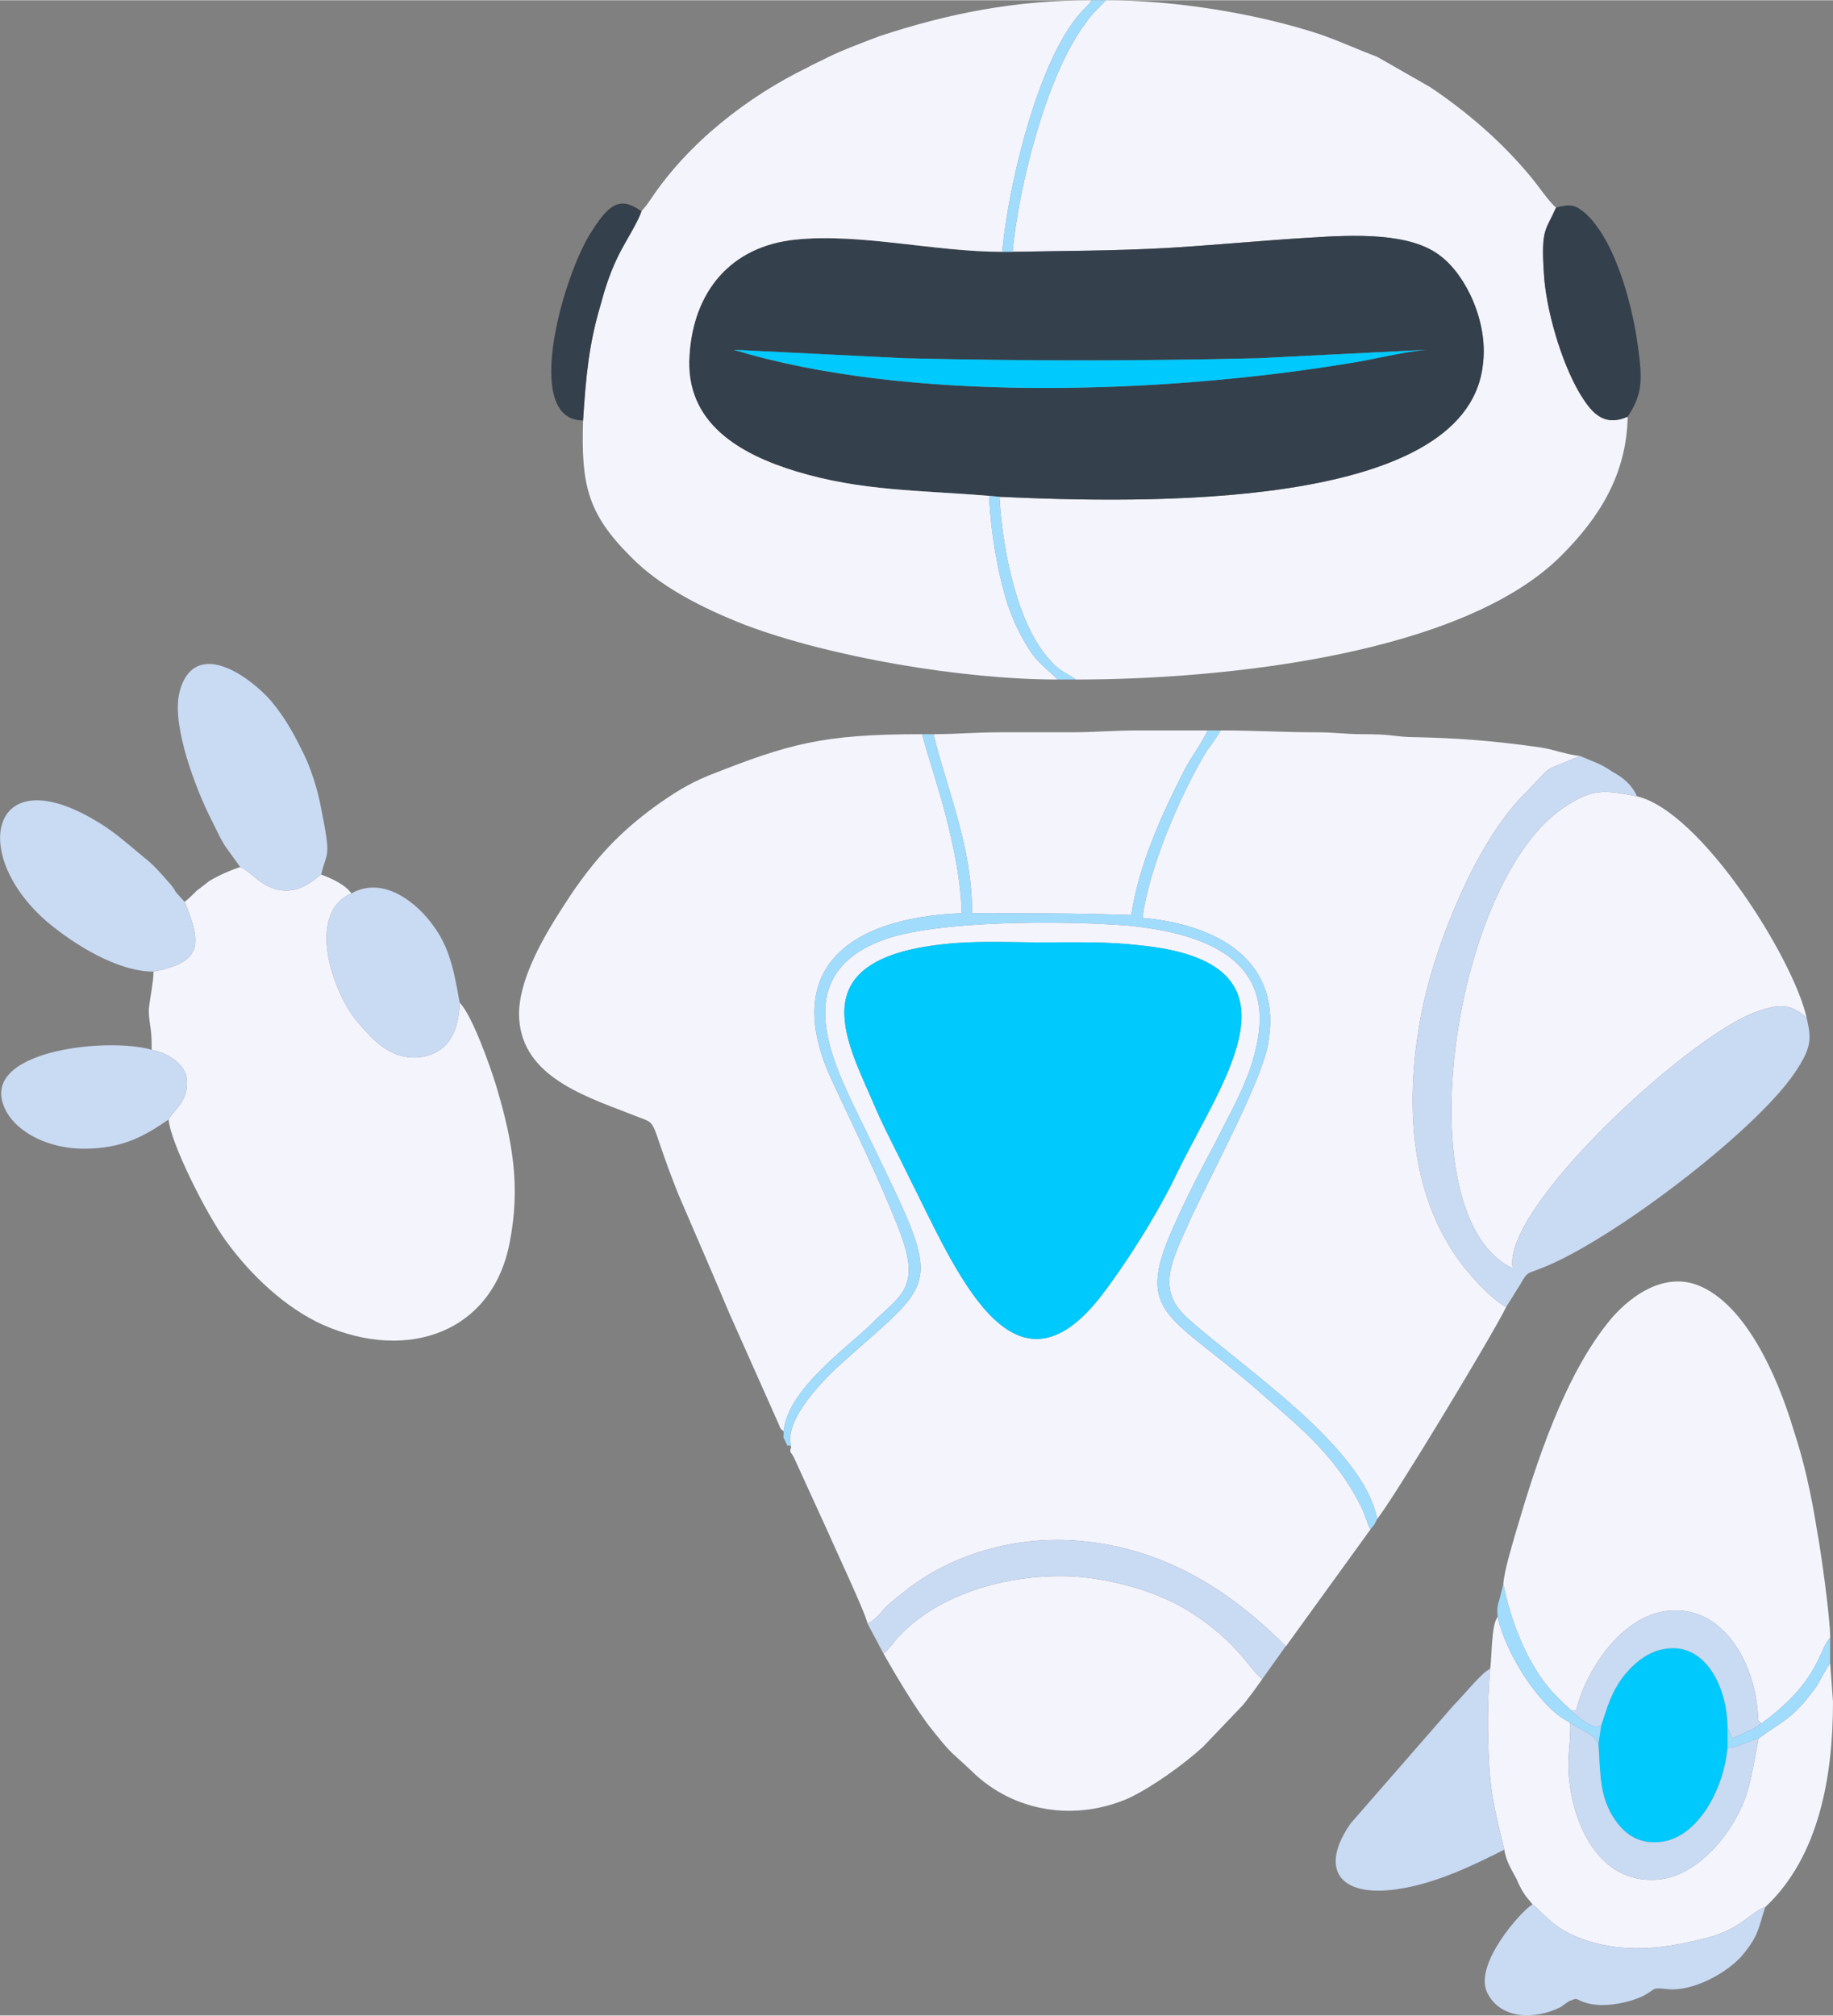 <?xml version="1.0" encoding="UTF-8"?>
<!DOCTYPE svg PUBLIC "-//W3C//DTD SVG 1.1//EN" "http://www.w3.org/Graphics/SVG/1.1/DTD/svg11.dtd">
<!-- Creator: CorelDRAW X8 -->
<svg xmlns="http://www.w3.org/2000/svg" xml:space="preserve" width="2.805in" height="3.084in" version="1.1" style="shape-rendering:geometricPrecision; text-rendering:geometricPrecision; image-rendering:optimizeQuality; fill-rule:evenodd; clip-rule:evenodd"
viewBox="0 0 1946 2139"
 xmlns:xlink="http://www.w3.org/1999/xlink">
 <rect x="0" y="0" width="1946" height="2139" fill="#808080" stroke="none"/>
 <defs>
  <style type="text/css">
   <![CDATA[
    .fil2 {fill:#00C9FD}
    .fil1 {fill:#34404B}
    .fil4 {fill:#A1DCFD}
    .fil3 {fill:#C9DAF3}
    .fil0 {fill:#F4F4FD}
   ]]>
  </style>
 </defs>
 <g id="Layer_x0020_1">
  <g id="_2039369655872">
   <path class="fil0" d="M1075 267c55,-1 108,-1 163,-4 51,-3 102,-8 152,-11 47,-3 108,-6 140,20 26,20 51,70 44,117 -20,153 -362,145 -513,138 3,51 16,123 46,164 17,23 25,22 35,30 159,0 412,-27 516,-132 41,-41 69,-87 70,-147 -27,12 -40,-7 -51,-25 -20,-34 -36,-90 -38,-128 -3,-47 2,-44 13,-69 -6,-4 -21,-26 -28,-34 -30,-36 -67,-68 -106,-94l-56 -32c-24,-9 -33,-14 -61,-24 -67,-22 -153,-36 -227,-36 -8,9 -14,13 -22,25 -42,56 -71,176 -77,242z"/>
   <path class="fil0" d="M1462 1612c16,-19 123,-196 137,-225 -17,-9 -42,-37 -54,-55 -52,-76 -53,-177 -34,-266 15,-69 56,-170 104,-220 39,-40 18,-24 62,-44 -13,-1 -28,-7 -42,-9 -50,-7 -86,-10 -140,-11 -18,-1 -18,-3 -49,-3 -18,0 -29,-2 -48,-2 -37,0 -66,-2 -102,-2 -4,7 -10,15 -15,22 -28,46 -62,126 -68,177 79,7 150,45 133,135 -8,42 -64,144 -85,191 -20,44 -32,71 1,100 57,51 186,136 200,212z"/>
   <path class="fil1" d="M1515 371c-26,2 -59,11 -87,15 -197,32 -466,41 -649,-15l182 9c130,3 243,3 374,0l180 -9zm-440 -104l-11 0c-72,0 -151,-20 -219,-13 -70,7 -109,56 -113,123 -5,72 54,105 113,123 69,21 131,20 205,26l11 1c151,7 493,15 513,-138 7,-47 -18,-97 -44,-117 -32,-26 -93,-23 -140,-20 -50,3 -101,8 -152,11 -55,3 -108,3 -163,4z"/>
   <path class="fil0" d="M832 1519c4,-45 69,-90 93,-114 30,-30 53,-37 31,-96 -20,-53 -49,-111 -73,-163 -53,-114 13,-172 138,-177 -1,-35 -8,-68 -16,-100 -8,-32 -18,-60 -26,-90 -106,0 -141,10 -227,44 -22,9 -39,20 -57,33 -37,27 -62,54 -88,92 -19,29 -55,82 -56,127 0,64 63,86 118,107 34,14 16,-3 51,85 18,42 36,83 54,126l53 119c0,0 0,1 1,2 0,0 0,1 0,1 3,4 1,1 4,4z"/>
   <path class="fil0" d="M681 224c-4,12 -17,32 -24,46 -8,16 -14,33 -19,52 -13,43 -16,78 -19,124 -2,67 4,98 50,144 31,32 76,55 122,73 90,34 230,58 332,58 -12,-12 -21,-17 -31,-33 -9,-14 -16,-29 -22,-46 -11,-35 -18,-76 -20,-116 -74,-6 -136,-5 -205,-26 -59,-18 -118,-51 -113,-123 4,-67 43,-116 113,-123 68,-7 147,13 219,13 6,-66 34,-186 74,-242 12,-17 15,-16 21,-25 -82,0 -152,14 -225,38 -21,8 -43,16 -62,26 -6,3 -9,4 -14,7 -64,31 -127,80 -167,140 -2,3 -3,4 -5,7l-5 6z"/>
   <path class="fil0" d="M1001 1002c34,-4 71,-2 105,-2 34,0 69,-1 103,3 185,18 89,142 41,241 -21,44 -54,96 -80,130 -95,124 -155,-26 -205,-125 -12,-25 -24,-47 -35,-72 -28,-67 -85,-158 71,-175zm-161 533c-2,8 -1,4 3,12l37 81c5,12 39,84 41,95 8,-3 15,-13 21,-19 9,-8 12,-10 22,-18 51,-39 121,-58 190,-50 98,11 166,66 211,111 1,0 1,-1 1,-1l89 -123c-4,-7 -6,-17 -11,-26 -29,-57 -70,-87 -115,-127 -88,-75 -123,-77 -85,-164 15,-34 30,-63 47,-95 15,-30 34,-62 42,-97 24,-96 -54,-124 -137,-132 -66,-5 -203,-6 -260,16 -97,37 -54,125 -25,185 92,191 91,166 -20,266 -12,11 -60,57 -51,86z"/>
   <path class="fil0" d="M196 957c19,46 18,64 -33,74 0,11 -4,29 -5,40 0,10 1,13 2,21 1,7 1,14 1,22 16,3 34,14 37,29 4,25 -15,36 -19,45 2,25 41,102 61,129 26,36 63,71 103,89 91,40 180,7 198,-87 12,-60 3,-109 -14,-166 -7,-23 -26,-76 -39,-89 -1,31 -12,54 -43,58 -32,3 -52,-22 -64,-36 -26,-28 -58,-116 -8,-138 -6,-9 -21,-16 -32,-20 -7,4 -32,33 -68,5 -5,-4 -11,-10 -18,-13 -12,4 -23,9 -33,15 -5,4 -9,7 -13,10 -5,5 -8,8 -13,12z"/>
   <path class="fil2" d="M1001 1002c-156,17 -99,108 -71,175 11,25 23,47 35,72 50,99 110,249 205,125 26,-34 59,-86 80,-130 48,-99 144,-223 -41,-241 -34,-4 -69,-3 -103,-3 -34,0 -71,-2 -105,2z"/>
   <path class="fil0" d="M1596 1681c6,29 14,52 26,76 15,28 26,40 46,58 9,-1 2,6 11,-18 15,-39 51,-87 98,-88 53,-1 82,53 88,98 3,23 -1,16 5,22 62,-45 61,-79 73,-91 0,-22 -10,-93 -14,-114 -6,-38 -14,-74 -25,-107 -17,-57 -53,-139 -107,-155 -37,-10 -70,18 -87,38 -49,59 -79,152 -101,227 -4,14 -12,40 -13,54z"/>
   <path class="fil0" d="M1918 1080c-14,-63 -112,-219 -180,-235 -35,-7 -47,-8 -75,10 -120,75 -174,436 -57,491 -12,-63 182,-242 255,-271 27,-10 39,-11 57,5z"/>
   <path class="fil0" d="M938 1755c13,23 35,60 51,80 23,29 20,23 43,45 45,44 111,53 167,28 25,-12 57,-35 78,-54l43 -45c4,-5 6,-8 10,-13 3,-4 7,-10 10,-14 -13,-10 -27,-40 -76,-71 -30,-19 -70,-32 -112,-37 -68,-7 -151,13 -197,62 -6,6 -11,14 -17,19z"/>
   <path class="fil3" d="M1599 1387l15 -24c8,-14 7,-11 22,-17 73,-28 226,-144 269,-207 19,-28 18,-37 13,-59 -18,-16 -30,-15 -57,-5 -73,29 -267,208 -255,271 -117,-55 -63,-416 57,-491 28,-18 40,-17 75,-10 -6,-13 -15,-20 -26,-26 -13,-9 -21,-11 -35,-17 -44,20 -23,4 -62,44 -48,50 -89,151 -104,220 -19,89 -18,190 34,266 12,18 37,46 54,55z"/>
   <path class="fil0" d="M1582 1771c-3,36 -3,66 -1,102 2,36 8,56 16,90 2,12 7,20 13,31 2,5 4,9 7,14 3,5 6,8 10,13 14,12 23,25 48,35 48,19 95,12 143,-1 32,-10 41,-26 56,-31 58,-54 72,-141 72,-218l-3 -41c-5,7 -10,17 -14,24 -26,36 -35,36 -62,56 -9,46 -10,65 -33,99 -14,20 -42,50 -78,51 -58,2 -85,-57 -90,-106 -3,-23 2,-39 1,-61 -28,-12 -67,-68 -77,-112 -7,8 -6,44 -8,55z"/>
   <path class="fil0" d="M991 779c15,61 41,119 41,190 58,0 112,0 169,2 8,-53 32,-106 56,-153 7,-14 20,-31 25,-43 -25,0 -49,0 -74,0 -25,0 -45,2 -72,2 -24,0 -49,0 -74,0 -27,0 -47,2 -71,2z"/>
   <path class="fil3" d="M255 920c7,3 13,9 18,13 36,28 61,-1 68,-5 6,-26 11,-15 0,-70 -4,-22 -12,-46 -21,-63 -10,-20 -18,-34 -32,-51 -11,-13 -32,-30 -49,-36 -29,-11 -44,5 -49,29 -7,35 18,100 33,130 18,36 10,22 32,53z"/>
   <path class="fil4" d="M991 779l-12 0c8,30 18,58 26,90 8,32 15,65 16,100 -125,5 -191,63 -138,177 24,52 53,110 73,163 22,59 -1,66 -31,96 -24,24 -89,69 -93,114 0,6 -1,6 1,9 6,12 0,3 7,7 -9,-29 39,-75 51,-86 111,-100 112,-75 20,-266 -29,-60 -72,-148 25,-185 57,-22 194,-21 260,-16 83,8 161,36 137,132 -8,35 -27,67 -42,97 -17,32 -32,61 -47,95 -38,87 -3,89 85,164 45,40 86,70 115,127 5,9 7,19 11,26 4,-5 5,-6 7,-11 -14,-76 -143,-161 -200,-212 -33,-29 -21,-56 -1,-100 21,-47 77,-149 85,-191 17,-90 -54,-128 -133,-135 6,-51 40,-131 68,-177 5,-7 11,-15 15,-22l-14 0c-5,12 -18,29 -25,43 -24,47 -48,100 -56,153 -57,-2 -111,-2 -169,-2 0,-71 -26,-129 -41,-190z"/>
   <path class="fil3" d="M163 1031c51,-10 52,-28 33,-74l-9 -10c-3,-5 -5,-8 -9,-12 -5,-6 -14,-16 -20,-21 -16,-13 -29,-25 -45,-36 -122,-81 -149,27 -62,101 29,24 74,52 112,52z"/>
   <path class="fil3" d="M1597 1963c-8,-34 -14,-54 -16,-90 -2,-36 -2,-66 1,-102 -9,4 -27,27 -39,39l-109 125c-33,47 -14,79 49,70 42,-6 82,-26 114,-42z"/>
   <path class="fil2" d="M1700 1831l-3 20c2,28 1,49 12,71 9,17 24,35 51,33 41,-2 70,-55 74,-100l0 -22c0,-41 -23,-91 -67,-83 -20,3 -36,19 -45,31 -12,17 -15,29 -22,50z"/>
   <path class="fil3" d="M373 948c-50,22 -18,110 8,138 12,14 32,39 64,36 31,-4 42,-27 43,-58 -7,-40 -12,-62 -32,-87 -15,-19 -49,-48 -83,-29z"/>
   <path class="fil3" d="M1874 2024c-15,5 -24,21 -56,31 -48,13 -95,20 -143,1 -25,-10 -34,-23 -48,-35 -12,7 -63,64 -48,94 14,28 50,29 78,15 3,-2 9,-7 11,-7 7,-3 5,-1 14,2 20,7 49,0 63,-7 13,-7 8,-9 25,-7 27,3 63,-17 79,-35 5,-6 10,-12 15,-22 5,-11 6,-18 10,-30z"/>
   <path class="fil3" d="M921 1723l17 32c6,-5 11,-13 17,-19 46,-49 129,-69 197,-62 42,5 82,18 112,37 49,31 63,61 76,71l25 -35c-45,-45 -113,-100 -211,-111 -69,-8 -139,11 -190,50 -10,8 -13,10 -22,18 -6,6 -13,16 -21,19z"/>
   <path class="fil3" d="M179 1188c4,-9 23,-20 19,-45 -3,-15 -21,-26 -37,-29 -47,-14 -190,1 -154,66 13,23 46,39 82,39 42,0 65,-14 90,-31z"/>
   <path class="fil1" d="M1652 220c-11,25 -16,22 -13,69 2,38 18,94 38,128 11,18 24,37 51,25 14,-21 16,-36 12,-66 -5,-45 -23,-119 -57,-150 -11,-9 -15,-10 -31,-6z"/>
   <path class="fil2" d="M1515 371l-180 9c-131,3 -244,3 -374,0l-182 -9c183,56 452,47 649,15 28,-4 61,-13 87,-15z"/>
   <path class="fil3" d="M1867 1845c-11,2 -19,9 -33,10 -4,45 -33,98 -74,100 -27,2 -42,-16 -51,-33 -11,-22 -10,-43 -12,-71 -5,-12 -20,-15 -30,-23 1,22 -4,38 -1,61 5,49 32,108 90,106 36,-1 64,-31 78,-51 23,-34 24,-53 33,-99z"/>
   <path class="fil3" d="M1668 1815c4,5 2,2 6,6 6,5 2,2 8,6 7,4 11,7 18,4 7,-21 10,-33 22,-50 9,-12 25,-28 45,-31 44,-8 67,42 67,83l5 12 24 -11c0,0 1,0 1,-1l6 -4c-6,-6 -2,1 -5,-22 -6,-45 -35,-99 -88,-98 -47,1 -83,49 -98,88 -9,24 -2,17 -11,18z"/>
   <path class="fil1" d="M619 446c3,-46 6,-81 19,-124 5,-19 11,-36 19,-52 7,-14 20,-34 24,-46 -21,-15 -33,-10 -52,20 -30,44 -76,202 -10,202z"/>
   <path class="fil4" d="M1064 267l11 0c6,-66 35,-186 77,-242 8,-12 14,-16 22,-25l-15 0c-6,9 -9,8 -21,25 -40,56 -68,176 -74,242z"/>
   <path class="fil4" d="M1590 1716c10,44 49,100 77,112 10,8 25,11 30,23l3 -20c-7,3 -11,0 -18,-4 -6,-4 -2,-1 -8,-6 -4,-4 -2,-1 -6,-6 -20,-18 -31,-30 -46,-58 -12,-24 -20,-47 -26,-76l-4 16c-2,6 -3,10 -2,19z"/>
   <path class="fil4" d="M1123 721l19 0c-10,-8 -18,-7 -35,-30 -30,-41 -43,-113 -46,-164l-11 -1c2,40 9,81 20,116 6,17 13,32 22,46 10,16 19,21 31,33z"/>
   <path class="fil4" d="M1870 1829l-6 4c0,1 -1,1 -1,1l-24 11 -5 -12 0 22c14,-1 22,-8 33,-10 27,-20 36,-20 62,-56 4,-7 9,-17 14,-24l0 -27c-12,12 -11,46 -73,91z"/>
  </g>
 </g>
</svg>
